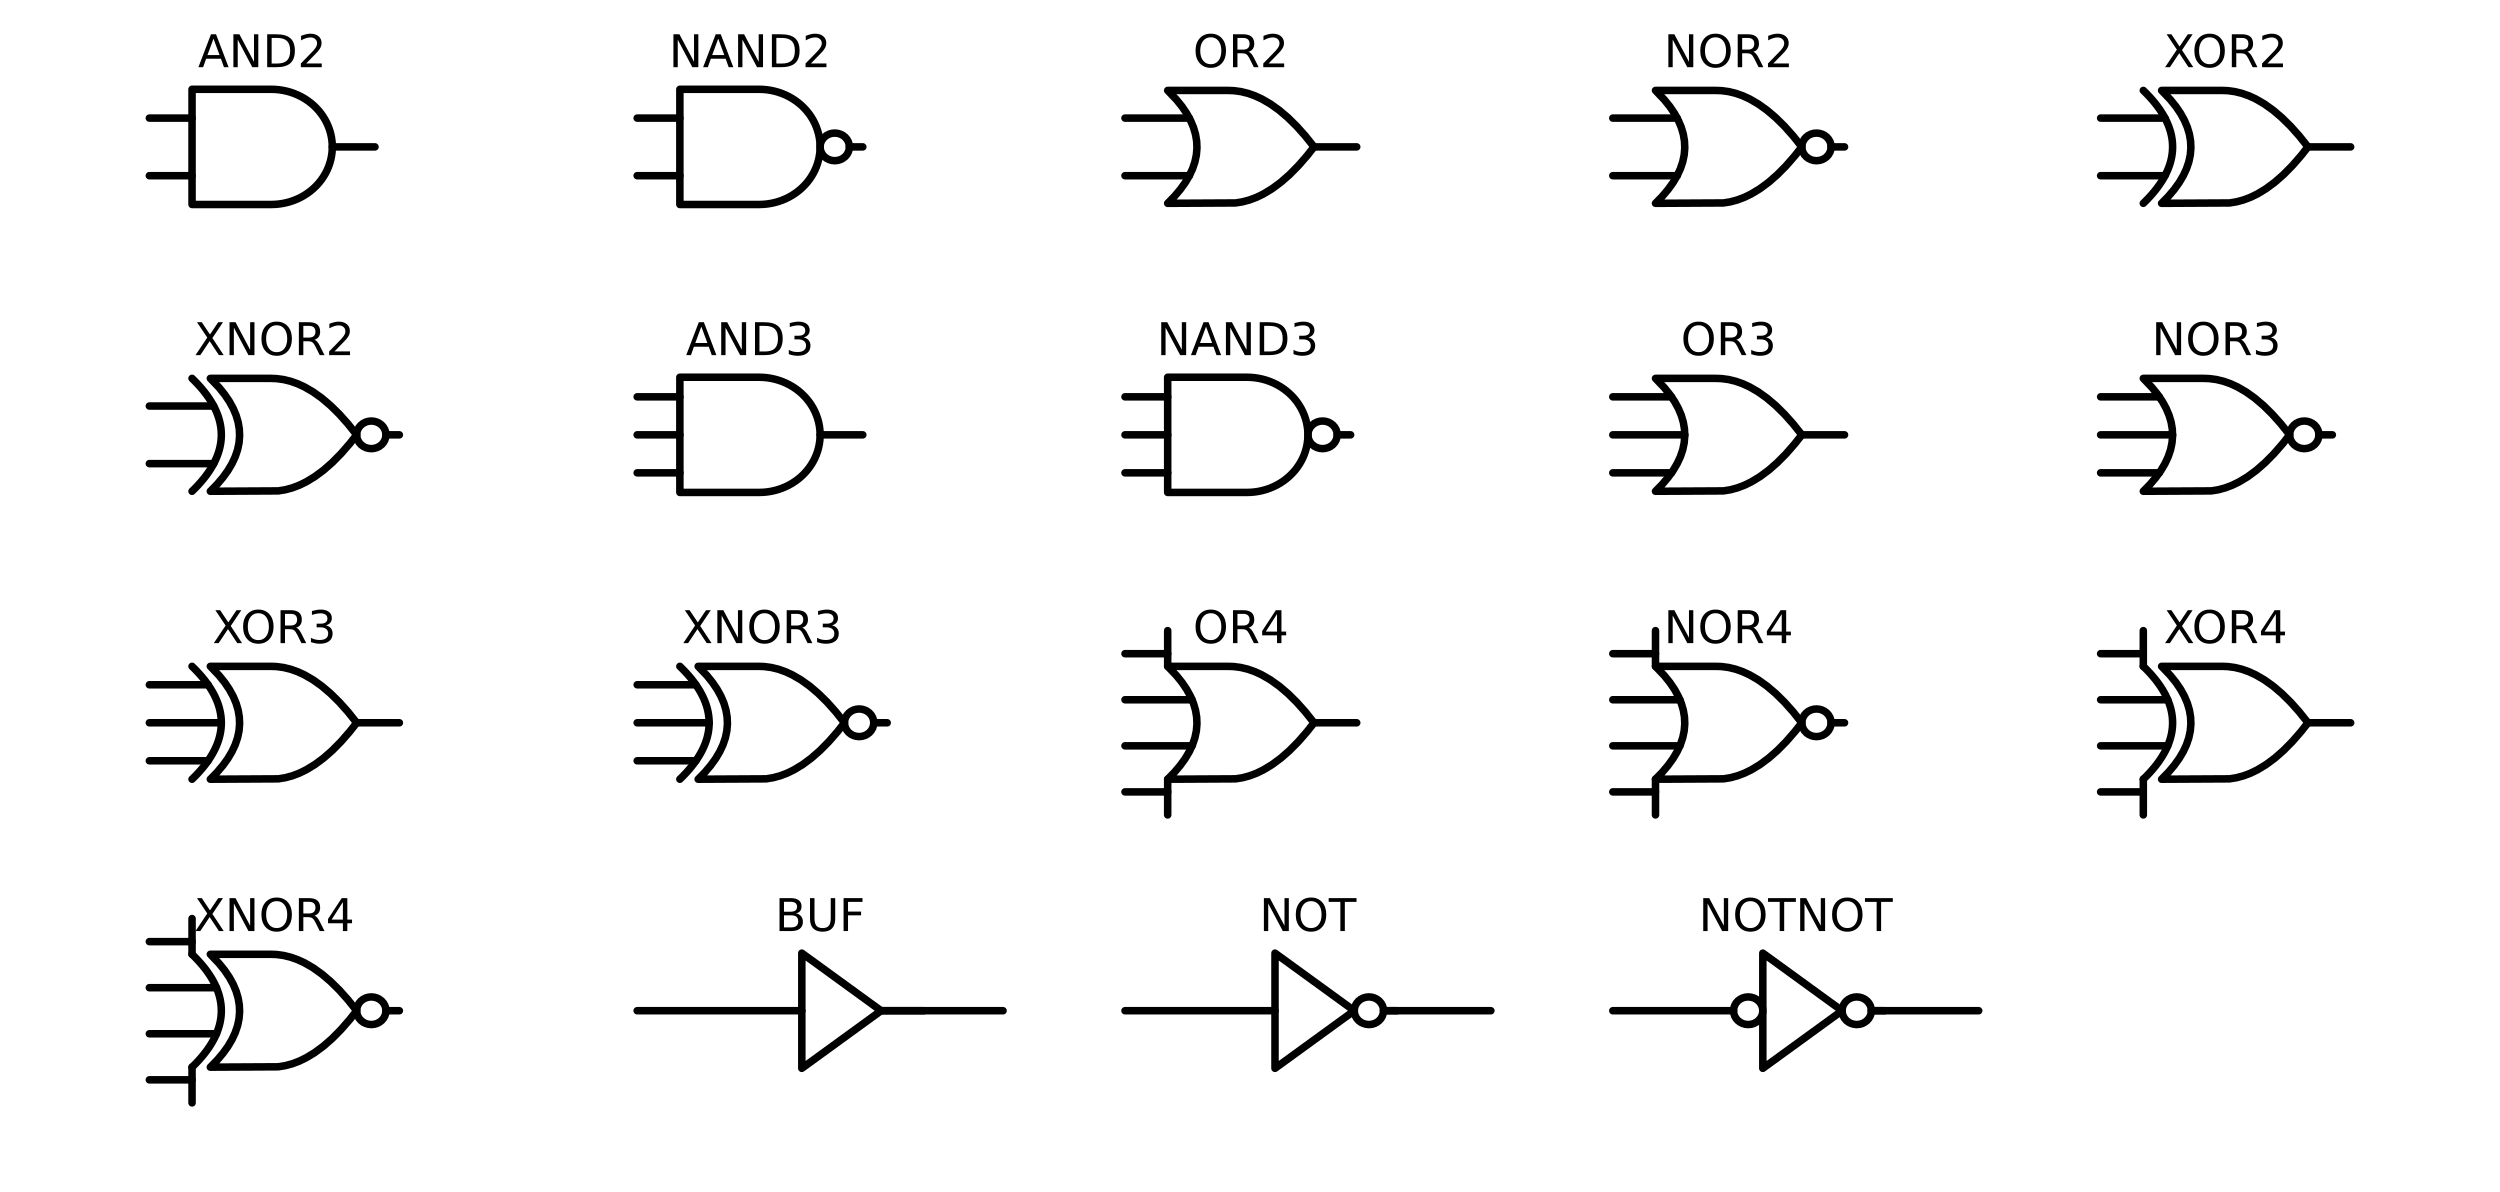 <?xml version="1.0" encoding="utf-8" standalone="no"?>
<!DOCTYPE svg PUBLIC "-//W3C//DTD SVG 1.1//EN"
  "http://www.w3.org/Graphics/SVG/1.1/DTD/svg11.dtd">
<!-- Created with matplotlib (https://matplotlib.org/) -->

<svg height="316.728pt" version="1.1" viewBox="0 0 664.182 316.728" width="664.182pt" xmlns="http://www.w3.org/2000/svg" xmlns:xlink="http://www.w3.org/1999/xlink">
   <rect width="100%" height="100%" fill="white" />
 <defs>
  <style type="text/css">*{stroke-linecap:butt;stroke-linejoin:round;}</style>
 </defs>
 <g id="figure_1">
  <g id="patch_1">
   <path d="M 0 316.728 
L 664.182 316.728 
L 664.182 0 
L 0 0 
z
" style="fill:none;"/>
  </g>
  <g id="axes_1">
   <g id="patch_2">
    <path clip-path="url(#p5666297d48)" d="M 221.769 42.696 
C 222.8 42.696 223.789 42.309 224.518 41.62 
C 225.247 40.932 225.657 39.998 225.657 39.024 
C 225.657 38.05 225.247 37.116 224.518 36.428 
C 223.789 35.739 222.8 35.352 221.769 35.352 
C 220.738 35.352 219.749 35.739 219.02 36.428 
C 218.291 37.116 217.881 38.05 217.881 39.024 
C 217.881 39.998 218.291 40.932 219.02 41.62 
C 219.749 42.309 220.738 42.696 221.769 42.696 
z
" style="fill:none;stroke:#000000;stroke-linejoin:miter;stroke-width:2;"/>
   </g>
   <g id="patch_3">
    <path clip-path="url(#p5666297d48)" d="M 482.589 42.696 
C 483.62 42.696 484.609 42.309 485.338 41.62 
C 486.067 40.932 486.477 39.998 486.477 39.024 
C 486.477 38.05 486.067 37.116 485.338 36.428 
C 484.609 35.739 483.62 35.352 482.589 35.352 
C 481.558 35.352 480.569 35.739 479.84 36.428 
C 479.111 37.116 478.701 38.05 478.701 39.024 
C 478.701 39.998 479.111 40.932 479.84 41.62 
C 480.569 42.309 481.558 42.696 482.589 42.696 
z
" style="fill:none;stroke:#000000;stroke-linejoin:miter;stroke-width:2;"/>
   </g>
   <g id="patch_4">
    <path clip-path="url(#p5666297d48)" d="M 98.649 119.196 
C 99.68 119.196 100.669 118.809 101.398 118.12 
C 102.127 117.432 102.537 116.498 102.537 115.524 
C 102.537 114.55 102.127 113.616 101.398 112.928 
C 100.669 112.239 99.68 111.852 98.649 111.852 
C 97.618 111.852 96.629 112.239 95.9 112.928 
C 95.171 113.616 94.761 114.55 94.761 115.524 
C 94.761 116.498 95.171 117.432 95.9 118.12 
C 96.629 118.809 97.618 119.196 98.649 119.196 
z
" style="fill:none;stroke:#000000;stroke-linejoin:miter;stroke-width:2;"/>
   </g>
   <g id="patch_5">
    <path clip-path="url(#p5666297d48)" d="M 351.369 119.196 
C 352.4 119.196 353.389 118.809 354.118 118.12 
C 354.847 117.432 355.257 116.498 355.257 115.524 
C 355.257 114.55 354.847 113.616 354.118 112.928 
C 353.389 112.239 352.4 111.852 351.369 111.852 
C 350.338 111.852 349.349 112.239 348.62 112.928 
C 347.891 113.616 347.481 114.55 347.481 115.524 
C 347.481 116.498 347.891 117.432 348.62 118.12 
C 349.349 118.809 350.338 119.196 351.369 119.196 
z
" style="fill:none;stroke:#000000;stroke-linejoin:miter;stroke-width:2;"/>
   </g>
   <g id="patch_6">
    <path clip-path="url(#p5666297d48)" d="M 612.189 119.196 
C 613.22 119.196 614.209 118.809 614.938 118.12 
C 615.667 117.432 616.077 116.498 616.077 115.524 
C 616.077 114.55 615.667 113.616 614.938 112.928 
C 614.209 112.239 613.22 111.852 612.189 111.852 
C 611.158 111.852 610.169 112.239 609.44 112.928 
C 608.711 113.616 608.301 114.55 608.301 115.524 
C 608.301 116.498 608.711 117.432 609.44 118.12 
C 610.169 118.809 611.158 119.196 612.189 119.196 
z
" style="fill:none;stroke:#000000;stroke-linejoin:miter;stroke-width:2;"/>
   </g>
   <g id="patch_7">
    <path clip-path="url(#p5666297d48)" d="M 228.249 195.696 
C 229.28 195.696 230.269 195.309 230.998 194.62 
C 231.727 193.932 232.137 192.998 232.137 192.024 
C 232.137 191.05 231.727 190.116 230.998 189.428 
C 230.269 188.739 229.28 188.352 228.249 188.352 
C 227.218 188.352 226.229 188.739 225.5 189.428 
C 224.771 190.116 224.361 191.05 224.361 192.024 
C 224.361 192.998 224.771 193.932 225.5 194.62 
C 226.229 195.309 227.218 195.696 228.249 195.696 
z
" style="fill:none;stroke:#000000;stroke-linejoin:miter;stroke-width:2;"/>
   </g>
   <g id="patch_8">
    <path clip-path="url(#p5666297d48)" d="M 482.589 195.696 
C 483.62 195.696 484.609 195.309 485.338 194.62 
C 486.067 193.932 486.477 192.998 486.477 192.024 
C 486.477 191.05 486.067 190.116 485.338 189.428 
C 484.609 188.739 483.62 188.352 482.589 188.352 
C 481.558 188.352 480.569 188.739 479.84 189.428 
C 479.111 190.116 478.701 191.05 478.701 192.024 
C 478.701 192.998 479.111 193.932 479.84 194.62 
C 480.569 195.309 481.558 195.696 482.589 195.696 
z
" style="fill:none;stroke:#000000;stroke-linejoin:miter;stroke-width:2;"/>
   </g>
   <g id="patch_9">
    <path clip-path="url(#p5666297d48)" d="M 98.649 272.196 
C 99.68 272.196 100.669 271.809 101.398 271.12 
C 102.127 270.432 102.537 269.498 102.537 268.524 
C 102.537 267.55 102.127 266.616 101.398 265.928 
C 100.669 265.239 99.68 264.852 98.649 264.852 
C 97.618 264.852 96.629 265.239 95.9 265.928 
C 95.171 266.616 94.761 267.55 94.761 268.524 
C 94.761 269.498 95.171 270.432 95.9 271.12 
C 96.629 271.809 97.618 272.196 98.649 272.196 
z
" style="fill:none;stroke:#000000;stroke-linejoin:miter;stroke-width:2;"/>
   </g>
   <g id="patch_10">
    <path clip-path="url(#p5666297d48)" d="M 363.681 272.196 
C 364.712 272.196 365.701 271.809 366.43 271.12 
C 367.159 270.432 367.569 269.498 367.569 268.524 
C 367.569 267.55 367.159 266.616 366.43 265.928 
C 365.701 265.239 364.712 264.852 363.681 264.852 
C 362.65 264.852 361.661 265.239 360.932 265.928 
C 360.203 266.616 359.793 267.55 359.793 268.524 
C 359.793 269.498 360.203 270.432 360.932 271.12 
C 361.661 271.809 362.65 272.196 363.681 272.196 
z
" style="fill:none;stroke:#000000;stroke-linejoin:miter;stroke-width:2;"/>
   </g>
   <g id="patch_11">
    <path clip-path="url(#p5666297d48)" d="M 493.281 272.196 
C 494.312 272.196 495.301 271.809 496.03 271.12 
C 496.759 270.432 497.169 269.498 497.169 268.524 
C 497.169 267.55 496.759 266.616 496.03 265.928 
C 495.301 265.239 494.312 264.852 493.281 264.852 
C 492.25 264.852 491.261 265.239 490.532 265.928 
C 489.803 266.616 489.393 267.55 489.393 268.524 
C 489.393 269.498 489.803 270.432 490.532 271.12 
C 491.261 271.809 492.25 272.196 493.281 272.196 
z
" style="fill:none;stroke:#000000;stroke-linejoin:miter;stroke-width:2;"/>
   </g>
   <g id="patch_12">
    <path clip-path="url(#p5666297d48)" d="M 464.445 272.196 
C 465.476 272.196 466.465 271.809 467.194 271.12 
C 467.923 270.432 468.333 269.498 468.333 268.524 
C 468.333 267.55 467.923 266.616 467.194 265.928 
C 466.465 265.239 465.476 264.852 464.445 264.852 
C 463.414 264.852 462.425 265.239 461.696 265.928 
C 460.967 266.616 460.557 267.55 460.557 268.524 
C 460.557 269.498 460.967 270.432 461.696 271.12 
C 462.425 271.809 463.414 272.196 464.445 272.196 
z
" style="fill:none;stroke:#000000;stroke-linejoin:miter;stroke-width:2;"/>
   </g>
   <g id="line2d_1">
    <path clip-path="url(#p5666297d48)" d="M 72.081 54.324 
L 73.119 54.293 
L 74.153 54.198 
L 75.178 54.042 
L 76.19 53.824 
L 77.186 53.545 
L 78.16 53.206 
L 79.11 52.809 
L 80.031 52.355 
L 80.919 51.847 
L 81.77 51.286 
L 82.582 50.674 
L 83.351 50.015 
L 84.074 49.31 
L 84.747 48.563 
L 85.368 47.777 
L 85.934 46.955 
L 86.444 46.101 
L 86.894 45.217 
L 87.284 44.308 
L 87.611 43.377 
L 87.875 42.429 
L 88.073 41.466 
L 88.206 40.493 
L 88.273 39.514 
L 88.273 38.534 
L 88.206 37.555 
L 88.073 36.582 
L 87.875 35.619 
L 87.611 34.671 
L 87.284 33.74 
L 86.894 32.831 
L 86.444 31.947 
L 85.934 31.093 
L 85.368 30.271 
L 84.747 29.485 
L 84.074 28.738 
L 83.351 28.033 
L 82.582 27.374 
L 81.77 26.762 
L 80.919 26.201 
L 80.031 25.693 
L 79.11 25.239 
L 78.16 24.842 
L 77.186 24.503 
L 76.19 24.224 
L 75.178 24.006 
L 74.153 23.85 
L 73.119 23.755 
L 72.081 23.724 
L 51.021 23.724 
L 51.021 39.024 
L 51.021 54.324 
L 72.081 54.324 
" style="fill:none;stroke:#000000;stroke-linecap:round;stroke-width:2;"/>
   </g>
   <g id="line2d_2">
    <path clip-path="url(#p5666297d48)" d="M 39.681 46.674 
L 51.021 46.674 
" style="fill:none;stroke:#000000;stroke-linecap:round;stroke-width:2;"/>
   </g>
   <g id="line2d_3">
    <path clip-path="url(#p5666297d48)" d="M 39.681 31.374 
L 51.021 31.374 
" style="fill:none;stroke:#000000;stroke-linecap:round;stroke-width:2;"/>
   </g>
   <g id="line2d_4">
    <path clip-path="url(#p5666297d48)" d="M 39.681 39.024 
M 88.281 39.024 
L 99.621 39.024 
" style="fill:none;stroke:#000000;stroke-linecap:round;stroke-width:2;"/>
   </g>
   <g id="line2d_5">
    <path clip-path="url(#p5666297d48)" d="M 201.681 54.324 
L 202.719 54.293 
L 203.753 54.198 
L 204.778 54.042 
L 205.79 53.824 
L 206.786 53.545 
L 207.76 53.206 
L 208.71 52.809 
L 209.631 52.355 
L 210.519 51.847 
L 211.37 51.286 
L 212.182 50.674 
L 212.951 50.015 
L 213.674 49.31 
L 214.347 48.563 
L 214.968 47.777 
L 215.534 46.955 
L 216.044 46.101 
L 216.494 45.217 
L 216.884 44.308 
L 217.211 43.377 
L 217.475 42.429 
L 217.673 41.466 
L 217.806 40.493 
L 217.873 39.514 
L 217.873 38.534 
L 217.806 37.555 
L 217.673 36.582 
L 217.475 35.619 
L 217.211 34.671 
L 216.884 33.74 
L 216.494 32.831 
L 216.044 31.947 
L 215.534 31.093 
L 214.968 30.271 
L 214.347 29.485 
L 213.674 28.738 
L 212.951 28.033 
L 212.182 27.374 
L 211.37 26.762 
L 210.519 26.201 
L 209.631 25.693 
L 208.71 25.239 
L 207.76 24.842 
L 206.786 24.503 
L 205.79 24.224 
L 204.778 24.006 
L 203.753 23.85 
L 202.719 23.755 
L 201.681 23.724 
L 180.621 23.724 
L 180.621 39.024 
L 180.621 54.324 
L 201.681 54.324 
" style="fill:none;stroke:#000000;stroke-linecap:round;stroke-width:2;"/>
   </g>
   <g id="line2d_6">
    <path clip-path="url(#p5666297d48)" d="M 169.281 46.674 
L 180.621 46.674 
" style="fill:none;stroke:#000000;stroke-linecap:round;stroke-width:2;"/>
   </g>
   <g id="line2d_7">
    <path clip-path="url(#p5666297d48)" d="M 169.281 31.374 
L 180.621 31.374 
" style="fill:none;stroke:#000000;stroke-linecap:round;stroke-width:2;"/>
   </g>
   <g id="line2d_8">
    <path clip-path="url(#p5666297d48)" d="M 169.281 39.024 
M 225.657 39.024 
L 229.221 39.024 
" style="fill:none;stroke:#000000;stroke-linecap:round;stroke-width:2;"/>
   </g>
   <g id="line2d_9">
    <path clip-path="url(#p5666297d48)" d="M 310.221 54.018 
L 328.272 53.918 
L 330.124 53.618 
L 331.975 53.119 
L 333.827 52.419 
L 335.678 51.52 
L 337.992 50.115 
L 340.307 48.398 
L 342.621 46.368 
L 344.935 44.026 
L 347.25 41.372 
L 349.101 39.024 
L 349.101 39.024 
L 346.787 36.12 
L 344.472 33.528 
L 342.158 31.249 
L 339.844 29.282 
L 337.53 27.627 
L 335.215 26.284 
L 333.364 25.435 
L 331.512 24.786 
L 329.661 24.336 
L 327.81 24.086 
L 326.421 24.03 
L 310.221 24.03 
L 310.221 24.03 
L 312.554 26.478 
L 314.031 28.314 
L 315.275 30.15 
L 316.286 31.986 
L 317.064 33.822 
L 317.608 35.658 
L 317.919 37.494 
L 317.997 39.33 
L 317.841 41.166 
L 317.453 43.002 
L 316.831 44.838 
L 315.975 46.674 
L 314.887 48.51 
L 313.565 50.346 
L 312.009 52.182 
L 310.221 54.018 
L 310.221 54.018 
" style="fill:none;stroke:#000000;stroke-linecap:round;stroke-width:2;"/>
   </g>
   <g id="line2d_10">
    <path clip-path="url(#p5666297d48)" d="M 298.881 46.674 
L 315.975 46.674 
" style="fill:none;stroke:#000000;stroke-linecap:round;stroke-width:2;"/>
   </g>
   <g id="line2d_11">
    <path clip-path="url(#p5666297d48)" d="M 298.881 31.374 
L 315.975 31.374 
" style="fill:none;stroke:#000000;stroke-linecap:round;stroke-width:2;"/>
   </g>
   <g id="line2d_12">
    <path clip-path="url(#p5666297d48)" d="M 298.881 39.024 
M 349.101 39.024 
L 360.441 39.024 
" style="fill:none;stroke:#000000;stroke-linecap:round;stroke-width:2;"/>
   </g>
   <g id="line2d_13">
    <path clip-path="url(#p5666297d48)" d="M 439.821 54.018 
L 457.872 53.918 
L 459.724 53.618 
L 461.575 53.119 
L 463.427 52.419 
L 465.278 51.52 
L 467.592 50.115 
L 469.907 48.398 
L 472.221 46.368 
L 474.535 44.026 
L 476.85 41.372 
L 478.701 39.024 
L 478.701 39.024 
L 476.387 36.12 
L 474.072 33.528 
L 471.758 31.249 
L 469.444 29.282 
L 467.13 27.627 
L 464.815 26.284 
L 462.964 25.435 
L 461.112 24.786 
L 459.261 24.336 
L 457.41 24.086 
L 456.021 24.03 
L 439.821 24.03 
L 439.821 24.03 
L 442.154 26.478 
L 443.631 28.314 
L 444.875 30.15 
L 445.886 31.986 
L 446.664 33.822 
L 447.208 35.658 
L 447.519 37.494 
L 447.597 39.33 
L 447.441 41.166 
L 447.053 43.002 
L 446.431 44.838 
L 445.575 46.674 
L 444.487 48.51 
L 443.165 50.346 
L 441.609 52.182 
L 439.821 54.018 
L 439.821 54.018 
" style="fill:none;stroke:#000000;stroke-linecap:round;stroke-width:2;"/>
   </g>
   <g id="line2d_14">
    <path clip-path="url(#p5666297d48)" d="M 428.481 46.674 
L 445.575 46.674 
" style="fill:none;stroke:#000000;stroke-linecap:round;stroke-width:2;"/>
   </g>
   <g id="line2d_15">
    <path clip-path="url(#p5666297d48)" d="M 428.481 31.374 
L 445.575 31.374 
" style="fill:none;stroke:#000000;stroke-linecap:round;stroke-width:2;"/>
   </g>
   <g id="line2d_16">
    <path clip-path="url(#p5666297d48)" d="M 428.481 39.024 
M 486.477 39.024 
L 490.041 39.024 
" style="fill:none;stroke:#000000;stroke-linecap:round;stroke-width:2;"/>
   </g>
   <g id="line2d_17">
    <path clip-path="url(#p5666297d48)" d="M 574.281 54.018 
L 592.332 53.918 
L 594.184 53.618 
L 596.035 53.119 
L 597.887 52.419 
L 599.738 51.52 
L 602.052 50.115 
L 604.367 48.398 
L 606.681 46.368 
L 608.995 44.026 
L 611.31 41.372 
L 613.161 39.024 
L 613.161 39.024 
L 610.847 36.12 
L 608.532 33.528 
L 606.218 31.249 
L 603.904 29.282 
L 601.59 27.627 
L 599.275 26.284 
L 597.424 25.435 
L 595.572 24.786 
L 593.721 24.336 
L 591.87 24.086 
L 590.481 24.03 
L 574.281 24.03 
L 574.281 24.03 
L 576.614 26.478 
L 578.091 28.314 
L 579.335 30.15 
L 580.346 31.986 
L 581.124 33.822 
L 581.668 35.658 
L 581.979 37.494 
L 582.057 39.33 
L 581.901 41.166 
L 581.513 43.002 
L 580.891 44.838 
L 580.035 46.674 
L 578.947 48.51 
L 577.625 50.346 
L 576.069 52.182 
L 574.281 54.018 
L 574.281 54.018 
" style="fill:none;stroke:#000000;stroke-linecap:round;stroke-width:2;"/>
   </g>
   <g id="line2d_18">
    <path clip-path="url(#p5666297d48)" d="M 569.421 54.018 
L 570.043 53.406 
L 570.639 52.794 
L 571.209 52.182 
L 571.754 51.57 
L 572.272 50.958 
L 572.765 50.346 
L 573.231 49.734 
L 573.672 49.122 
L 574.087 48.51 
L 574.475 47.898 
L 574.838 47.286 
L 575.175 46.674 
L 575.486 46.062 
L 575.771 45.45 
L 576.031 44.838 
L 576.264 44.226 
L 576.471 43.614 
L 576.653 43.002 
L 576.808 42.39 
L 576.938 41.778 
L 577.041 41.166 
L 577.119 40.554 
L 577.171 39.942 
L 577.197 39.33 
L 577.197 38.718 
L 577.171 38.106 
L 577.119 37.494 
L 577.041 36.882 
L 576.938 36.27 
L 576.808 35.658 
L 576.653 35.046 
L 576.471 34.434 
L 576.264 33.822 
L 576.031 33.21 
L 575.771 32.598 
L 575.486 31.986 
L 575.175 31.374 
L 574.838 30.762 
L 574.475 30.15 
L 574.087 29.538 
L 573.672 28.926 
L 573.231 28.314 
L 572.765 27.702 
L 572.272 27.09 
L 571.754 26.478 
L 571.209 25.866 
L 570.639 25.254 
L 570.043 24.642 
L 569.421 24.03 
" style="fill:none;stroke:#000000;stroke-linecap:round;stroke-width:2;"/>
   </g>
   <g id="line2d_19">
    <path clip-path="url(#p5666297d48)" d="M 558.081 46.674 
L 575.175 46.674 
" style="fill:none;stroke:#000000;stroke-linecap:round;stroke-width:2;"/>
   </g>
   <g id="line2d_20">
    <path clip-path="url(#p5666297d48)" d="M 558.081 31.374 
L 575.175 31.374 
" style="fill:none;stroke:#000000;stroke-linecap:round;stroke-width:2;"/>
   </g>
   <g id="line2d_21">
    <path clip-path="url(#p5666297d48)" d="M 558.081 39.024 
M 613.161 39.024 
L 624.501 39.024 
" style="fill:none;stroke:#000000;stroke-linecap:round;stroke-width:2;"/>
   </g>
   <g id="line2d_22">
    <path clip-path="url(#p5666297d48)" d="M 55.881 130.518 
L 73.932 130.418 
L 75.784 130.118 
L 77.635 129.619 
L 79.487 128.919 
L 81.338 128.02 
L 83.652 126.615 
L 85.967 124.898 
L 88.281 122.868 
L 90.595 120.526 
L 92.91 117.872 
L 94.761 115.524 
L 94.761 115.524 
L 92.447 112.62 
L 90.132 110.028 
L 87.818 107.749 
L 85.504 105.782 
L 83.19 104.127 
L 80.875 102.784 
L 79.024 101.935 
L 77.172 101.286 
L 75.321 100.836 
L 73.47 100.586 
L 72.081 100.53 
L 55.881 100.53 
L 55.881 100.53 
L 58.214 102.978 
L 59.691 104.814 
L 60.935 106.65 
L 61.946 108.486 
L 62.724 110.322 
L 63.268 112.158 
L 63.579 113.994 
L 63.657 115.83 
L 63.501 117.666 
L 63.113 119.502 
L 62.491 121.338 
L 61.635 123.174 
L 60.547 125.01 
L 59.225 126.846 
L 57.669 128.682 
L 55.881 130.518 
L 55.881 130.518 
" style="fill:none;stroke:#000000;stroke-linecap:round;stroke-width:2;"/>
   </g>
   <g id="line2d_23">
    <path clip-path="url(#p5666297d48)" d="M 51.021 130.518 
L 51.643 129.906 
L 52.239 129.294 
L 52.809 128.682 
L 53.354 128.07 
L 53.872 127.458 
L 54.365 126.846 
L 54.831 126.234 
L 55.272 125.622 
L 55.687 125.01 
L 56.075 124.398 
L 56.438 123.786 
L 56.775 123.174 
L 57.086 122.562 
L 57.371 121.95 
L 57.631 121.338 
L 57.864 120.726 
L 58.071 120.114 
L 58.253 119.502 
L 58.408 118.89 
L 58.538 118.278 
L 58.641 117.666 
L 58.719 117.054 
L 58.771 116.442 
L 58.797 115.83 
L 58.797 115.218 
L 58.771 114.606 
L 58.719 113.994 
L 58.641 113.382 
L 58.538 112.77 
L 58.408 112.158 
L 58.253 111.546 
L 58.071 110.934 
L 57.864 110.322 
L 57.631 109.71 
L 57.371 109.098 
L 57.086 108.486 
L 56.775 107.874 
L 56.438 107.262 
L 56.075 106.65 
L 55.687 106.038 
L 55.272 105.426 
L 54.831 104.814 
L 54.365 104.202 
L 53.872 103.59 
L 53.354 102.978 
L 52.809 102.366 
L 52.239 101.754 
L 51.643 101.142 
L 51.021 100.53 
" style="fill:none;stroke:#000000;stroke-linecap:round;stroke-width:2;"/>
   </g>
   <g id="line2d_24">
    <path clip-path="url(#p5666297d48)" d="M 39.681 123.174 
L 56.775 123.174 
" style="fill:none;stroke:#000000;stroke-linecap:round;stroke-width:2;"/>
   </g>
   <g id="line2d_25">
    <path clip-path="url(#p5666297d48)" d="M 39.681 107.874 
L 56.775 107.874 
" style="fill:none;stroke:#000000;stroke-linecap:round;stroke-width:2;"/>
   </g>
   <g id="line2d_26">
    <path clip-path="url(#p5666297d48)" d="M 39.681 115.524 
M 102.537 115.524 
L 106.101 115.524 
" style="fill:none;stroke:#000000;stroke-linecap:round;stroke-width:2;"/>
   </g>
   <g id="line2d_27">
    <path clip-path="url(#p5666297d48)" d="M 201.681 130.824 
L 202.719 130.793 
L 203.753 130.698 
L 204.778 130.542 
L 205.79 130.324 
L 206.786 130.045 
L 207.76 129.706 
L 208.71 129.309 
L 209.631 128.855 
L 210.519 128.347 
L 211.37 127.786 
L 212.182 127.174 
L 212.951 126.515 
L 213.674 125.81 
L 214.347 125.063 
L 214.968 124.277 
L 215.534 123.455 
L 216.044 122.601 
L 216.494 121.717 
L 216.884 120.808 
L 217.211 119.877 
L 217.475 118.929 
L 217.673 117.966 
L 217.806 116.993 
L 217.873 116.014 
L 217.873 115.034 
L 217.806 114.055 
L 217.673 113.082 
L 217.475 112.119 
L 217.211 111.171 
L 216.884 110.24 
L 216.494 109.331 
L 216.044 108.447 
L 215.534 107.593 
L 214.968 106.771 
L 214.347 105.985 
L 213.674 105.238 
L 212.951 104.533 
L 212.182 103.874 
L 211.37 103.262 
L 210.519 102.701 
L 209.631 102.193 
L 208.71 101.739 
L 207.76 101.342 
L 206.786 101.003 
L 205.79 100.724 
L 204.778 100.506 
L 203.753 100.35 
L 202.719 100.255 
L 201.681 100.224 
L 180.621 100.224 
L 180.621 115.524 
L 180.621 130.824 
L 201.681 130.824 
" style="fill:none;stroke:#000000;stroke-linecap:round;stroke-width:2;"/>
   </g>
   <g id="line2d_28">
    <path clip-path="url(#p5666297d48)" d="M 169.281 125.622 
L 180.621 125.622 
" style="fill:none;stroke:#000000;stroke-linecap:round;stroke-width:2;"/>
   </g>
   <g id="line2d_29">
    <path clip-path="url(#p5666297d48)" d="M 169.281 115.524 
L 180.621 115.524 
" style="fill:none;stroke:#000000;stroke-linecap:round;stroke-width:2;"/>
   </g>
   <g id="line2d_30">
    <path clip-path="url(#p5666297d48)" d="M 169.281 105.426 
L 180.621 105.426 
" style="fill:none;stroke:#000000;stroke-linecap:round;stroke-width:2;"/>
   </g>
   <g id="line2d_31">
    <path clip-path="url(#p5666297d48)" d="M 169.281 115.524 
M 217.881 115.524 
L 229.221 115.524 
" style="fill:none;stroke:#000000;stroke-linecap:round;stroke-width:2;"/>
   </g>
   <g id="line2d_32">
    <path clip-path="url(#p5666297d48)" d="M 331.281 130.824 
L 332.319 130.793 
L 333.353 130.698 
L 334.378 130.542 
L 335.39 130.324 
L 336.386 130.045 
L 337.36 129.706 
L 338.31 129.309 
L 339.231 128.855 
L 340.119 128.347 
L 340.97 127.786 
L 341.782 127.174 
L 342.551 126.515 
L 343.274 125.81 
L 343.947 125.063 
L 344.568 124.277 
L 345.134 123.455 
L 345.644 122.601 
L 346.094 121.717 
L 346.484 120.808 
L 346.811 119.877 
L 347.075 118.929 
L 347.273 117.966 
L 347.406 116.993 
L 347.473 116.014 
L 347.473 115.034 
L 347.406 114.055 
L 347.273 113.082 
L 347.075 112.119 
L 346.811 111.171 
L 346.484 110.24 
L 346.094 109.331 
L 345.644 108.447 
L 345.134 107.593 
L 344.568 106.771 
L 343.947 105.985 
L 343.274 105.238 
L 342.551 104.533 
L 341.782 103.874 
L 340.97 103.262 
L 340.119 102.701 
L 339.231 102.193 
L 338.31 101.739 
L 337.36 101.342 
L 336.386 101.003 
L 335.39 100.724 
L 334.378 100.506 
L 333.353 100.35 
L 332.319 100.255 
L 331.281 100.224 
L 310.221 100.224 
L 310.221 115.524 
L 310.221 130.824 
L 331.281 130.824 
" style="fill:none;stroke:#000000;stroke-linecap:round;stroke-width:2;"/>
   </g>
   <g id="line2d_33">
    <path clip-path="url(#p5666297d48)" d="M 298.881 125.622 
L 310.221 125.622 
" style="fill:none;stroke:#000000;stroke-linecap:round;stroke-width:2;"/>
   </g>
   <g id="line2d_34">
    <path clip-path="url(#p5666297d48)" d="M 298.881 115.524 
L 310.221 115.524 
" style="fill:none;stroke:#000000;stroke-linecap:round;stroke-width:2;"/>
   </g>
   <g id="line2d_35">
    <path clip-path="url(#p5666297d48)" d="M 298.881 105.426 
L 310.221 105.426 
" style="fill:none;stroke:#000000;stroke-linecap:round;stroke-width:2;"/>
   </g>
   <g id="line2d_36">
    <path clip-path="url(#p5666297d48)" d="M 298.881 115.524 
M 355.257 115.524 
L 358.821 115.524 
" style="fill:none;stroke:#000000;stroke-linecap:round;stroke-width:2;"/>
   </g>
   <g id="line2d_37">
    <path clip-path="url(#p5666297d48)" d="M 439.821 130.518 
L 457.872 130.418 
L 459.724 130.118 
L 461.575 129.619 
L 463.427 128.919 
L 465.278 128.02 
L 467.592 126.615 
L 469.907 124.898 
L 472.221 122.868 
L 474.535 120.526 
L 476.85 117.872 
L 478.701 115.524 
L 478.701 115.524 
L 476.387 112.62 
L 474.072 110.028 
L 471.758 107.749 
L 469.444 105.782 
L 467.13 104.127 
L 464.815 102.784 
L 462.964 101.935 
L 461.112 101.286 
L 459.261 100.836 
L 457.41 100.586 
L 456.021 100.53 
L 439.821 100.53 
L 439.821 100.53 
L 442.154 102.978 
L 443.631 104.814 
L 444.875 106.65 
L 445.886 108.486 
L 446.664 110.322 
L 447.208 112.158 
L 447.519 113.994 
L 447.597 115.83 
L 447.441 117.666 
L 447.053 119.502 
L 446.431 121.338 
L 445.575 123.174 
L 444.487 125.01 
L 443.165 126.846 
L 441.609 128.682 
L 439.821 130.518 
L 439.821 130.518 
" style="fill:none;stroke:#000000;stroke-linecap:round;stroke-width:2;"/>
   </g>
   <g id="line2d_38">
    <path clip-path="url(#p5666297d48)" d="M 428.481 125.622 
L 444.072 125.622 
" style="fill:none;stroke:#000000;stroke-linecap:round;stroke-width:2;"/>
   </g>
   <g id="line2d_39">
    <path clip-path="url(#p5666297d48)" d="M 428.481 115.524 
L 447.6 115.524 
" style="fill:none;stroke:#000000;stroke-linecap:round;stroke-width:2;"/>
   </g>
   <g id="line2d_40">
    <path clip-path="url(#p5666297d48)" d="M 428.481 105.426 
L 444.072 105.426 
" style="fill:none;stroke:#000000;stroke-linecap:round;stroke-width:2;"/>
   </g>
   <g id="line2d_41">
    <path clip-path="url(#p5666297d48)" d="M 428.481 115.524 
M 478.701 115.524 
L 490.041 115.524 
" style="fill:none;stroke:#000000;stroke-linecap:round;stroke-width:2;"/>
   </g>
   <g id="line2d_42">
    <path clip-path="url(#p5666297d48)" d="M 569.421 130.518 
L 587.472 130.418 
L 589.324 130.118 
L 591.175 129.619 
L 593.027 128.919 
L 594.878 128.02 
L 597.192 126.615 
L 599.507 124.898 
L 601.821 122.868 
L 604.135 120.526 
L 606.45 117.872 
L 608.301 115.524 
L 608.301 115.524 
L 605.987 112.62 
L 603.672 110.028 
L 601.358 107.749 
L 599.044 105.782 
L 596.73 104.127 
L 594.415 102.784 
L 592.564 101.935 
L 590.712 101.286 
L 588.861 100.836 
L 587.01 100.586 
L 585.621 100.53 
L 569.421 100.53 
L 569.421 100.53 
L 571.754 102.978 
L 573.231 104.814 
L 574.475 106.65 
L 575.486 108.486 
L 576.264 110.322 
L 576.808 112.158 
L 577.119 113.994 
L 577.197 115.83 
L 577.041 117.666 
L 576.653 119.502 
L 576.031 121.338 
L 575.175 123.174 
L 574.087 125.01 
L 572.765 126.846 
L 571.209 128.682 
L 569.421 130.518 
L 569.421 130.518 
" style="fill:none;stroke:#000000;stroke-linecap:round;stroke-width:2;"/>
   </g>
   <g id="line2d_43">
    <path clip-path="url(#p5666297d48)" d="M 558.081 125.622 
L 573.672 125.622 
" style="fill:none;stroke:#000000;stroke-linecap:round;stroke-width:2;"/>
   </g>
   <g id="line2d_44">
    <path clip-path="url(#p5666297d48)" d="M 558.081 115.524 
L 577.2 115.524 
" style="fill:none;stroke:#000000;stroke-linecap:round;stroke-width:2;"/>
   </g>
   <g id="line2d_45">
    <path clip-path="url(#p5666297d48)" d="M 558.081 105.426 
L 573.672 105.426 
" style="fill:none;stroke:#000000;stroke-linecap:round;stroke-width:2;"/>
   </g>
   <g id="line2d_46">
    <path clip-path="url(#p5666297d48)" d="M 558.081 115.524 
M 616.077 115.524 
L 619.641 115.524 
" style="fill:none;stroke:#000000;stroke-linecap:round;stroke-width:2;"/>
   </g>
   <g id="line2d_47">
    <path clip-path="url(#p5666297d48)" d="M 55.881 207.018 
L 73.932 206.918 
L 75.784 206.618 
L 77.635 206.119 
L 79.487 205.419 
L 81.338 204.52 
L 83.652 203.115 
L 85.967 201.398 
L 88.281 199.368 
L 90.595 197.026 
L 92.91 194.372 
L 94.761 192.024 
L 94.761 192.024 
L 92.447 189.12 
L 90.132 186.528 
L 87.818 184.249 
L 85.504 182.282 
L 83.19 180.627 
L 80.875 179.284 
L 79.024 178.435 
L 77.172 177.786 
L 75.321 177.336 
L 73.47 177.086 
L 72.081 177.03 
L 55.881 177.03 
L 55.881 177.03 
L 58.214 179.478 
L 59.691 181.314 
L 60.935 183.15 
L 61.946 184.986 
L 62.724 186.822 
L 63.268 188.658 
L 63.579 190.494 
L 63.657 192.33 
L 63.501 194.166 
L 63.113 196.002 
L 62.491 197.838 
L 61.635 199.674 
L 60.547 201.51 
L 59.225 203.346 
L 57.669 205.182 
L 55.881 207.018 
L 55.881 207.018 
" style="fill:none;stroke:#000000;stroke-linecap:round;stroke-width:2;"/>
   </g>
   <g id="line2d_48">
    <path clip-path="url(#p5666297d48)" d="M 51.021 207.018 
L 51.643 206.406 
L 52.239 205.794 
L 52.809 205.182 
L 53.354 204.57 
L 53.872 203.958 
L 54.365 203.346 
L 54.831 202.734 
L 55.272 202.122 
L 55.687 201.51 
L 56.075 200.898 
L 56.438 200.286 
L 56.775 199.674 
L 57.086 199.062 
L 57.371 198.45 
L 57.631 197.838 
L 57.864 197.226 
L 58.071 196.614 
L 58.253 196.002 
L 58.408 195.39 
L 58.538 194.778 
L 58.641 194.166 
L 58.719 193.554 
L 58.771 192.942 
L 58.797 192.33 
L 58.797 191.718 
L 58.771 191.106 
L 58.719 190.494 
L 58.641 189.882 
L 58.538 189.27 
L 58.408 188.658 
L 58.253 188.046 
L 58.071 187.434 
L 57.864 186.822 
L 57.631 186.21 
L 57.371 185.598 
L 57.086 184.986 
L 56.775 184.374 
L 56.438 183.762 
L 56.075 183.15 
L 55.687 182.538 
L 55.272 181.926 
L 54.831 181.314 
L 54.365 180.702 
L 53.872 180.09 
L 53.354 179.478 
L 52.809 178.866 
L 52.239 178.254 
L 51.643 177.642 
L 51.021 177.03 
" style="fill:none;stroke:#000000;stroke-linecap:round;stroke-width:2;"/>
   </g>
   <g id="line2d_49">
    <path clip-path="url(#p5666297d48)" d="M 39.681 202.122 
L 55.272 202.122 
" style="fill:none;stroke:#000000;stroke-linecap:round;stroke-width:2;"/>
   </g>
   <g id="line2d_50">
    <path clip-path="url(#p5666297d48)" d="M 39.681 192.024 
L 58.8 192.024 
" style="fill:none;stroke:#000000;stroke-linecap:round;stroke-width:2;"/>
   </g>
   <g id="line2d_51">
    <path clip-path="url(#p5666297d48)" d="M 39.681 181.926 
L 55.272 181.926 
" style="fill:none;stroke:#000000;stroke-linecap:round;stroke-width:2;"/>
   </g>
   <g id="line2d_52">
    <path clip-path="url(#p5666297d48)" d="M 39.681 192.024 
M 94.761 192.024 
L 106.101 192.024 
" style="fill:none;stroke:#000000;stroke-linecap:round;stroke-width:2;"/>
   </g>
   <g id="line2d_53">
    <path clip-path="url(#p5666297d48)" d="M 185.481 207.018 
L 203.532 206.918 
L 205.384 206.618 
L 207.235 206.119 
L 209.087 205.419 
L 210.938 204.52 
L 213.252 203.115 
L 215.567 201.398 
L 217.881 199.368 
L 220.195 197.026 
L 222.51 194.372 
L 224.361 192.024 
L 224.361 192.024 
L 222.047 189.12 
L 219.732 186.528 
L 217.418 184.249 
L 215.104 182.282 
L 212.79 180.627 
L 210.475 179.284 
L 208.624 178.435 
L 206.772 177.786 
L 204.921 177.336 
L 203.07 177.086 
L 201.681 177.03 
L 185.481 177.03 
L 185.481 177.03 
L 187.814 179.478 
L 189.291 181.314 
L 190.535 183.15 
L 191.546 184.986 
L 192.324 186.822 
L 192.868 188.658 
L 193.179 190.494 
L 193.257 192.33 
L 193.101 194.166 
L 192.713 196.002 
L 192.091 197.838 
L 191.235 199.674 
L 190.147 201.51 
L 188.825 203.346 
L 187.269 205.182 
L 185.481 207.018 
L 185.481 207.018 
" style="fill:none;stroke:#000000;stroke-linecap:round;stroke-width:2;"/>
   </g>
   <g id="line2d_54">
    <path clip-path="url(#p5666297d48)" d="M 180.621 207.018 
L 181.243 206.406 
L 181.839 205.794 
L 182.409 205.182 
L 182.954 204.57 
L 183.472 203.958 
L 183.965 203.346 
L 184.431 202.734 
L 184.872 202.122 
L 185.287 201.51 
L 185.675 200.898 
L 186.038 200.286 
L 186.375 199.674 
L 186.686 199.062 
L 186.971 198.45 
L 187.231 197.838 
L 187.464 197.226 
L 187.671 196.614 
L 187.853 196.002 
L 188.008 195.39 
L 188.138 194.778 
L 188.241 194.166 
L 188.319 193.554 
L 188.371 192.942 
L 188.397 192.33 
L 188.397 191.718 
L 188.371 191.106 
L 188.319 190.494 
L 188.241 189.882 
L 188.138 189.27 
L 188.008 188.658 
L 187.853 188.046 
L 187.671 187.434 
L 187.464 186.822 
L 187.231 186.21 
L 186.971 185.598 
L 186.686 184.986 
L 186.375 184.374 
L 186.038 183.762 
L 185.675 183.15 
L 185.287 182.538 
L 184.872 181.926 
L 184.431 181.314 
L 183.965 180.702 
L 183.472 180.09 
L 182.954 179.478 
L 182.409 178.866 
L 181.839 178.254 
L 181.243 177.642 
L 180.621 177.03 
" style="fill:none;stroke:#000000;stroke-linecap:round;stroke-width:2;"/>
   </g>
   <g id="line2d_55">
    <path clip-path="url(#p5666297d48)" d="M 169.281 202.122 
L 184.872 202.122 
" style="fill:none;stroke:#000000;stroke-linecap:round;stroke-width:2;"/>
   </g>
   <g id="line2d_56">
    <path clip-path="url(#p5666297d48)" d="M 169.281 192.024 
L 188.4 192.024 
" style="fill:none;stroke:#000000;stroke-linecap:round;stroke-width:2;"/>
   </g>
   <g id="line2d_57">
    <path clip-path="url(#p5666297d48)" d="M 169.281 181.926 
L 184.872 181.926 
" style="fill:none;stroke:#000000;stroke-linecap:round;stroke-width:2;"/>
   </g>
   <g id="line2d_58">
    <path clip-path="url(#p5666297d48)" d="M 169.281 192.024 
M 232.137 192.024 
L 235.701 192.024 
" style="fill:none;stroke:#000000;stroke-linecap:round;stroke-width:2;"/>
   </g>
   <g id="line2d_59">
    <path clip-path="url(#p5666297d48)" d="M 310.221 207.018 
L 328.272 206.918 
L 330.124 206.618 
L 331.975 206.119 
L 333.827 205.419 
L 335.678 204.52 
L 337.992 203.115 
L 340.307 201.398 
L 342.621 199.368 
L 344.935 197.026 
L 347.25 194.372 
L 349.101 192.024 
L 349.101 192.024 
L 346.787 189.12 
L 344.472 186.528 
L 342.158 184.249 
L 339.844 182.282 
L 337.53 180.627 
L 335.215 179.284 
L 333.364 178.435 
L 331.512 177.786 
L 329.661 177.336 
L 327.81 177.086 
L 326.421 177.03 
L 310.221 177.03 
L 310.221 177.03 
L 312.554 179.478 
L 314.031 181.314 
L 315.275 183.15 
L 316.286 184.986 
L 317.064 186.822 
L 317.608 188.658 
L 317.919 190.494 
L 317.997 192.33 
L 317.841 194.166 
L 317.453 196.002 
L 316.831 197.838 
L 315.975 199.674 
L 314.887 201.51 
L 313.565 203.346 
L 312.009 205.182 
L 310.221 207.018 
L 310.221 207.018 
" style="fill:none;stroke:#000000;stroke-linecap:round;stroke-width:2;"/>
   </g>
   <g id="line2d_60">
    <path clip-path="url(#p5666297d48)" d="M 298.881 210.384 
L 310.221 210.384 
" style="fill:none;stroke:#000000;stroke-linecap:round;stroke-width:2;"/>
   </g>
   <g id="line2d_61">
    <path clip-path="url(#p5666297d48)" d="M 298.881 198.144 
L 316.704 198.144 
" style="fill:none;stroke:#000000;stroke-linecap:round;stroke-width:2;"/>
   </g>
   <g id="line2d_62">
    <path clip-path="url(#p5666297d48)" d="M 298.881 185.904 
L 316.704 185.904 
" style="fill:none;stroke:#000000;stroke-linecap:round;stroke-width:2;"/>
   </g>
   <g id="line2d_63">
    <path clip-path="url(#p5666297d48)" d="M 298.881 173.664 
L 310.221 173.664 
" style="fill:none;stroke:#000000;stroke-linecap:round;stroke-width:2;"/>
   </g>
   <g id="line2d_64">
    <path clip-path="url(#p5666297d48)" d="M 310.221 167.544 
L 310.221 177.03 
" style="fill:none;stroke:#000000;stroke-linecap:round;stroke-width:2;"/>
   </g>
   <g id="line2d_65">
    <path clip-path="url(#p5666297d48)" d="M 310.221 216.504 
L 310.221 207.018 
" style="fill:none;stroke:#000000;stroke-linecap:round;stroke-width:2;"/>
   </g>
   <g id="line2d_66">
    <path clip-path="url(#p5666297d48)" d="M 298.881 192.024 
M 349.101 192.024 
L 360.441 192.024 
" style="fill:none;stroke:#000000;stroke-linecap:round;stroke-width:2;"/>
   </g>
   <g id="line2d_67">
    <path clip-path="url(#p5666297d48)" d="M 439.821 207.018 
L 457.872 206.918 
L 459.724 206.618 
L 461.575 206.119 
L 463.427 205.419 
L 465.278 204.52 
L 467.592 203.115 
L 469.907 201.398 
L 472.221 199.368 
L 474.535 197.026 
L 476.85 194.372 
L 478.701 192.024 
L 478.701 192.024 
L 476.387 189.12 
L 474.072 186.528 
L 471.758 184.249 
L 469.444 182.282 
L 467.13 180.627 
L 464.815 179.284 
L 462.964 178.435 
L 461.112 177.786 
L 459.261 177.336 
L 457.41 177.086 
L 456.021 177.03 
L 439.821 177.03 
L 439.821 177.03 
L 442.154 179.478 
L 443.631 181.314 
L 444.875 183.15 
L 445.886 184.986 
L 446.664 186.822 
L 447.208 188.658 
L 447.519 190.494 
L 447.597 192.33 
L 447.441 194.166 
L 447.053 196.002 
L 446.431 197.838 
L 445.575 199.674 
L 444.487 201.51 
L 443.165 203.346 
L 441.609 205.182 
L 439.821 207.018 
L 439.821 207.018 
" style="fill:none;stroke:#000000;stroke-linecap:round;stroke-width:2;"/>
   </g>
   <g id="line2d_68">
    <path clip-path="url(#p5666297d48)" d="M 428.481 210.384 
L 439.821 210.384 
" style="fill:none;stroke:#000000;stroke-linecap:round;stroke-width:2;"/>
   </g>
   <g id="line2d_69">
    <path clip-path="url(#p5666297d48)" d="M 428.481 198.144 
L 446.304 198.144 
" style="fill:none;stroke:#000000;stroke-linecap:round;stroke-width:2;"/>
   </g>
   <g id="line2d_70">
    <path clip-path="url(#p5666297d48)" d="M 428.481 185.904 
L 446.304 185.904 
" style="fill:none;stroke:#000000;stroke-linecap:round;stroke-width:2;"/>
   </g>
   <g id="line2d_71">
    <path clip-path="url(#p5666297d48)" d="M 428.481 173.664 
L 439.821 173.664 
" style="fill:none;stroke:#000000;stroke-linecap:round;stroke-width:2;"/>
   </g>
   <g id="line2d_72">
    <path clip-path="url(#p5666297d48)" d="M 439.821 167.544 
L 439.821 177.03 
" style="fill:none;stroke:#000000;stroke-linecap:round;stroke-width:2;"/>
   </g>
   <g id="line2d_73">
    <path clip-path="url(#p5666297d48)" d="M 439.821 216.504 
L 439.821 207.018 
" style="fill:none;stroke:#000000;stroke-linecap:round;stroke-width:2;"/>
   </g>
   <g id="line2d_74">
    <path clip-path="url(#p5666297d48)" d="M 428.481 192.024 
M 486.477 192.024 
L 490.041 192.024 
" style="fill:none;stroke:#000000;stroke-linecap:round;stroke-width:2;"/>
   </g>
   <g id="line2d_75">
    <path clip-path="url(#p5666297d48)" d="M 574.281 207.018 
L 592.332 206.918 
L 594.184 206.618 
L 596.035 206.119 
L 597.887 205.419 
L 599.738 204.52 
L 602.052 203.115 
L 604.367 201.398 
L 606.681 199.368 
L 608.995 197.026 
L 611.31 194.372 
L 613.161 192.024 
L 613.161 192.024 
L 610.847 189.12 
L 608.532 186.528 
L 606.218 184.249 
L 603.904 182.282 
L 601.59 180.627 
L 599.275 179.284 
L 597.424 178.435 
L 595.572 177.786 
L 593.721 177.336 
L 591.87 177.086 
L 590.481 177.03 
L 574.281 177.03 
L 574.281 177.03 
L 576.614 179.478 
L 578.091 181.314 
L 579.335 183.15 
L 580.346 184.986 
L 581.124 186.822 
L 581.668 188.658 
L 581.979 190.494 
L 582.057 192.33 
L 581.901 194.166 
L 581.513 196.002 
L 580.891 197.838 
L 580.035 199.674 
L 578.947 201.51 
L 577.625 203.346 
L 576.069 205.182 
L 574.281 207.018 
L 574.281 207.018 
" style="fill:none;stroke:#000000;stroke-linecap:round;stroke-width:2;"/>
   </g>
   <g id="line2d_76">
    <path clip-path="url(#p5666297d48)" d="M 569.421 207.018 
L 570.043 206.406 
L 570.639 205.794 
L 571.209 205.182 
L 571.754 204.57 
L 572.272 203.958 
L 572.765 203.346 
L 573.231 202.734 
L 573.672 202.122 
L 574.087 201.51 
L 574.475 200.898 
L 574.838 200.286 
L 575.175 199.674 
L 575.486 199.062 
L 575.771 198.45 
L 576.031 197.838 
L 576.264 197.226 
L 576.471 196.614 
L 576.653 196.002 
L 576.808 195.39 
L 576.938 194.778 
L 577.041 194.166 
L 577.119 193.554 
L 577.171 192.942 
L 577.197 192.33 
L 577.197 191.718 
L 577.171 191.106 
L 577.119 190.494 
L 577.041 189.882 
L 576.938 189.27 
L 576.808 188.658 
L 576.653 188.046 
L 576.471 187.434 
L 576.264 186.822 
L 576.031 186.21 
L 575.771 185.598 
L 575.486 184.986 
L 575.175 184.374 
L 574.838 183.762 
L 574.475 183.15 
L 574.087 182.538 
L 573.672 181.926 
L 573.231 181.314 
L 572.765 180.702 
L 572.272 180.09 
L 571.754 179.478 
L 571.209 178.866 
L 570.639 178.254 
L 570.043 177.642 
L 569.421 177.03 
" style="fill:none;stroke:#000000;stroke-linecap:round;stroke-width:2;"/>
   </g>
   <g id="line2d_77">
    <path clip-path="url(#p5666297d48)" d="M 558.081 210.384 
L 569.421 210.384 
" style="fill:none;stroke:#000000;stroke-linecap:round;stroke-width:2;"/>
   </g>
   <g id="line2d_78">
    <path clip-path="url(#p5666297d48)" d="M 558.081 198.144 
L 575.904 198.144 
" style="fill:none;stroke:#000000;stroke-linecap:round;stroke-width:2;"/>
   </g>
   <g id="line2d_79">
    <path clip-path="url(#p5666297d48)" d="M 558.081 185.904 
L 575.904 185.904 
" style="fill:none;stroke:#000000;stroke-linecap:round;stroke-width:2;"/>
   </g>
   <g id="line2d_80">
    <path clip-path="url(#p5666297d48)" d="M 558.081 173.664 
L 569.421 173.664 
" style="fill:none;stroke:#000000;stroke-linecap:round;stroke-width:2;"/>
   </g>
   <g id="line2d_81">
    <path clip-path="url(#p5666297d48)" d="M 569.421 167.544 
L 569.421 177.03 
" style="fill:none;stroke:#000000;stroke-linecap:round;stroke-width:2;"/>
   </g>
   <g id="line2d_82">
    <path clip-path="url(#p5666297d48)" d="M 569.421 216.504 
L 569.421 207.018 
" style="fill:none;stroke:#000000;stroke-linecap:round;stroke-width:2;"/>
   </g>
   <g id="line2d_83">
    <path clip-path="url(#p5666297d48)" d="M 558.081 192.024 
M 613.161 192.024 
L 624.501 192.024 
" style="fill:none;stroke:#000000;stroke-linecap:round;stroke-width:2;"/>
   </g>
   <g id="line2d_84">
    <path clip-path="url(#p5666297d48)" d="M 55.881 283.518 
L 73.932 283.418 
L 75.784 283.118 
L 77.635 282.619 
L 79.487 281.919 
L 81.338 281.02 
L 83.652 279.615 
L 85.967 277.898 
L 88.281 275.868 
L 90.595 273.526 
L 92.91 270.872 
L 94.761 268.524 
L 94.761 268.524 
L 92.447 265.62 
L 90.132 263.028 
L 87.818 260.749 
L 85.504 258.782 
L 83.19 257.127 
L 80.875 255.784 
L 79.024 254.935 
L 77.172 254.286 
L 75.321 253.836 
L 73.47 253.586 
L 72.081 253.53 
L 55.881 253.53 
L 55.881 253.53 
L 58.214 255.978 
L 59.691 257.814 
L 60.935 259.65 
L 61.946 261.486 
L 62.724 263.322 
L 63.268 265.158 
L 63.579 266.994 
L 63.657 268.83 
L 63.501 270.666 
L 63.113 272.502 
L 62.491 274.338 
L 61.635 276.174 
L 60.547 278.01 
L 59.225 279.846 
L 57.669 281.682 
L 55.881 283.518 
L 55.881 283.518 
" style="fill:none;stroke:#000000;stroke-linecap:round;stroke-width:2;"/>
   </g>
   <g id="line2d_85">
    <path clip-path="url(#p5666297d48)" d="M 51.021 283.518 
L 51.643 282.906 
L 52.239 282.294 
L 52.809 281.682 
L 53.354 281.07 
L 53.872 280.458 
L 54.365 279.846 
L 54.831 279.234 
L 55.272 278.622 
L 55.687 278.01 
L 56.075 277.398 
L 56.438 276.786 
L 56.775 276.174 
L 57.086 275.562 
L 57.371 274.95 
L 57.631 274.338 
L 57.864 273.726 
L 58.071 273.114 
L 58.253 272.502 
L 58.408 271.89 
L 58.538 271.278 
L 58.641 270.666 
L 58.719 270.054 
L 58.771 269.442 
L 58.797 268.83 
L 58.797 268.218 
L 58.771 267.606 
L 58.719 266.994 
L 58.641 266.382 
L 58.538 265.77 
L 58.408 265.158 
L 58.253 264.546 
L 58.071 263.934 
L 57.864 263.322 
L 57.631 262.71 
L 57.371 262.098 
L 57.086 261.486 
L 56.775 260.874 
L 56.438 260.262 
L 56.075 259.65 
L 55.687 259.038 
L 55.272 258.426 
L 54.831 257.814 
L 54.365 257.202 
L 53.872 256.59 
L 53.354 255.978 
L 52.809 255.366 
L 52.239 254.754 
L 51.643 254.142 
L 51.021 253.53 
" style="fill:none;stroke:#000000;stroke-linecap:round;stroke-width:2;"/>
   </g>
   <g id="line2d_86">
    <path clip-path="url(#p5666297d48)" d="M 39.681 286.884 
L 51.021 286.884 
" style="fill:none;stroke:#000000;stroke-linecap:round;stroke-width:2;"/>
   </g>
   <g id="line2d_87">
    <path clip-path="url(#p5666297d48)" d="M 39.681 274.644 
L 57.504 274.644 
" style="fill:none;stroke:#000000;stroke-linecap:round;stroke-width:2;"/>
   </g>
   <g id="line2d_88">
    <path clip-path="url(#p5666297d48)" d="M 39.681 262.404 
L 57.504 262.404 
" style="fill:none;stroke:#000000;stroke-linecap:round;stroke-width:2;"/>
   </g>
   <g id="line2d_89">
    <path clip-path="url(#p5666297d48)" d="M 39.681 250.164 
L 51.021 250.164 
" style="fill:none;stroke:#000000;stroke-linecap:round;stroke-width:2;"/>
   </g>
   <g id="line2d_90">
    <path clip-path="url(#p5666297d48)" d="M 51.021 244.044 
L 51.021 253.53 
" style="fill:none;stroke:#000000;stroke-linecap:round;stroke-width:2;"/>
   </g>
   <g id="line2d_91">
    <path clip-path="url(#p5666297d48)" d="M 51.021 293.004 
L 51.021 283.518 
" style="fill:none;stroke:#000000;stroke-linecap:round;stroke-width:2;"/>
   </g>
   <g id="line2d_92">
    <path clip-path="url(#p5666297d48)" d="M 39.681 268.524 
M 102.537 268.524 
L 106.101 268.524 
" style="fill:none;stroke:#000000;stroke-linecap:round;stroke-width:2;"/>
   </g>
   <g id="line2d_93">
    <path clip-path="url(#p5666297d48)" d="M 213.021 268.524 
L 213.021 283.824 
L 234.081 268.524 
L 213.021 253.224 
L 213.021 268.524 
" style="fill:none;stroke:#000000;stroke-linecap:round;stroke-width:2;"/>
   </g>
   <g id="line2d_94">
    <path clip-path="url(#p5666297d48)" d="M 234.081 268.524 
L 245.421 268.524 
" style="fill:none;stroke:#000000;stroke-linecap:round;stroke-width:2;"/>
   </g>
   <g id="line2d_95">
    <path clip-path="url(#p5666297d48)" d="M 169.281 268.524 
L 201.681 268.524 
L 213.021 268.524 
M 234.081 268.524 
L 266.481 268.524 
" style="fill:none;stroke:#000000;stroke-linecap:round;stroke-width:2;"/>
   </g>
   <g id="line2d_96">
    <path clip-path="url(#p5666297d48)" d="M 338.733 268.524 
L 338.733 283.824 
L 359.793 268.524 
L 338.733 253.224 
L 338.733 268.524 
" style="fill:none;stroke:#000000;stroke-linecap:round;stroke-width:2;"/>
   </g>
   <g id="line2d_97">
    <path clip-path="url(#p5666297d48)" d="M 367.569 268.524 
L 371.133 268.524 
" style="fill:none;stroke:#000000;stroke-linecap:round;stroke-width:2;"/>
   </g>
   <g id="line2d_98">
    <path clip-path="url(#p5666297d48)" d="M 298.881 268.524 
L 327.393 268.524 
L 338.733 268.524 
M 367.569 268.524 
L 396.081 268.524 
" style="fill:none;stroke:#000000;stroke-linecap:round;stroke-width:2;"/>
   </g>
   <g id="line2d_99">
    <path clip-path="url(#p5666297d48)" d="M 468.333 268.524 
L 468.333 283.824 
L 489.393 268.524 
L 468.333 253.224 
L 468.333 268.524 
" style="fill:none;stroke:#000000;stroke-linecap:round;stroke-width:2;"/>
   </g>
   <g id="line2d_100">
    <path clip-path="url(#p5666297d48)" d="M 497.169 268.524 
L 500.733 268.524 
" style="fill:none;stroke:#000000;stroke-linecap:round;stroke-width:2;"/>
   </g>
   <g id="line2d_101">
    <path clip-path="url(#p5666297d48)" d="M 428.481 268.524 
L 456.993 268.524 
L 460.557 268.524 
M 497.169 268.524 
L 525.681 268.524 
" style="fill:none;stroke:#000000;stroke-linecap:round;stroke-width:2;"/>
   </g>
   <g id="text_1">
    <!-- AND2 -->
    <g transform="translate(52.62 17.855)scale(0.12 -0.12)">
     <defs>
      <path d="M 34.188 63.188 
L 20.797 26.906 
L 47.609 26.906 
z
M 28.609 72.906 
L 39.797 72.906 
L 67.578 0 
L 57.328 0 
L 50.688 18.703 
L 17.828 18.703 
L 11.188 0 
L 0.781 0 
z
" id="DejaVuSans-65"/>
      <path d="M 9.812 72.906 
L 23.094 72.906 
L 55.422 11.922 
L 55.422 72.906 
L 64.984 72.906 
L 64.984 0 
L 51.703 0 
L 19.391 60.984 
L 19.391 0 
L 9.812 0 
z
" id="DejaVuSans-78"/>
      <path d="M 19.672 64.797 
L 19.672 8.109 
L 31.594 8.109 
Q 46.688 8.109 53.688 14.938 
Q 60.688 21.781 60.688 36.531 
Q 60.688 51.172 53.688 57.984 
Q 46.688 64.797 31.594 64.797 
z
M 9.812 72.906 
L 30.078 72.906 
Q 51.266 72.906 61.172 64.094 
Q 71.094 55.281 71.094 36.531 
Q 71.094 17.672 61.125 8.828 
Q 51.172 0 30.078 0 
L 9.812 0 
z
" id="DejaVuSans-68"/>
      <path d="M 19.188 8.297 
L 53.609 8.297 
L 53.609 0 
L 7.328 0 
L 7.328 8.297 
Q 12.938 14.109 22.625 23.891 
Q 32.328 33.688 34.812 36.531 
Q 39.547 41.844 41.422 45.531 
Q 43.312 49.219 43.312 52.781 
Q 43.312 58.594 39.234 62.25 
Q 35.156 65.922 28.609 65.922 
Q 23.969 65.922 18.812 64.312 
Q 13.672 62.703 7.812 59.422 
L 7.812 69.391 
Q 13.766 71.781 18.938 73 
Q 24.125 74.219 28.422 74.219 
Q 39.75 74.219 46.484 68.547 
Q 53.219 62.891 53.219 53.422 
Q 53.219 48.922 51.531 44.891 
Q 49.859 40.875 45.406 35.406 
Q 44.188 33.984 37.641 27.219 
Q 31.109 20.453 19.188 8.297 
z
" id="DejaVuSans-50"/>
     </defs>
     <use xlink:href="#DejaVuSans-65"/>
     <use x="68.408" xlink:href="#DejaVuSans-78"/>
     <use x="143.213" xlink:href="#DejaVuSans-68"/>
     <use x="220.215" xlink:href="#DejaVuSans-50"/>
    </g>
   </g>
   <g id="text_2">
    <!-- NAND2 -->
    <g transform="translate(177.732 17.855)scale(0.12 -0.12)">
     <use xlink:href="#DejaVuSans-78"/>
     <use x="74.805" xlink:href="#DejaVuSans-65"/>
     <use x="143.213" xlink:href="#DejaVuSans-78"/>
     <use x="218.018" xlink:href="#DejaVuSans-68"/>
     <use x="295.02" xlink:href="#DejaVuSans-50"/>
    </g>
   </g>
   <g id="text_3">
    <!-- OR2 -->
    <g transform="translate(316.951 17.855)scale(0.12 -0.12)">
     <defs>
      <path d="M 39.406 66.219 
Q 28.656 66.219 22.328 58.203 
Q 16.016 50.203 16.016 36.375 
Q 16.016 22.609 22.328 14.594 
Q 28.656 6.594 39.406 6.594 
Q 50.141 6.594 56.422 14.594 
Q 62.703 22.609 62.703 36.375 
Q 62.703 50.203 56.422 58.203 
Q 50.141 66.219 39.406 66.219 
z
M 39.406 74.219 
Q 54.734 74.219 63.906 63.938 
Q 73.094 53.656 73.094 36.375 
Q 73.094 19.141 63.906 8.859 
Q 54.734 -1.422 39.406 -1.422 
Q 24.031 -1.422 14.812 8.828 
Q 5.609 19.094 5.609 36.375 
Q 5.609 53.656 14.812 63.938 
Q 24.031 74.219 39.406 74.219 
z
" id="DejaVuSans-79"/>
      <path d="M 44.391 34.188 
Q 47.562 33.109 50.562 29.594 
Q 53.562 26.078 56.594 19.922 
L 66.609 0 
L 56 0 
L 46.688 18.703 
Q 43.062 26.031 39.672 28.422 
Q 36.281 30.812 30.422 30.812 
L 19.672 30.812 
L 19.672 0 
L 9.812 0 
L 9.812 72.906 
L 32.078 72.906 
Q 44.578 72.906 50.734 67.672 
Q 56.891 62.453 56.891 51.906 
Q 56.891 45.016 53.688 40.469 
Q 50.484 35.938 44.391 34.188 
z
M 19.672 64.797 
L 19.672 38.922 
L 32.078 38.922 
Q 39.203 38.922 42.844 42.219 
Q 46.484 45.516 46.484 51.906 
Q 46.484 58.297 42.844 61.547 
Q 39.203 64.797 32.078 64.797 
z
" id="DejaVuSans-82"/>
     </defs>
     <use xlink:href="#DejaVuSans-79"/>
     <use x="78.711" xlink:href="#DejaVuSans-82"/>
     <use x="148.193" xlink:href="#DejaVuSans-50"/>
    </g>
   </g>
   <g id="text_4">
    <!-- NOR2 -->
    <g transform="translate(442.063 17.855)scale(0.12 -0.12)">
     <use xlink:href="#DejaVuSans-78"/>
     <use x="74.805" xlink:href="#DejaVuSans-79"/>
     <use x="153.516" xlink:href="#DejaVuSans-82"/>
     <use x="222.998" xlink:href="#DejaVuSans-50"/>
    </g>
   </g>
   <g id="text_5">
    <!-- XOR2 -->
    <g transform="translate(574.854 17.855)scale(0.12 -0.12)">
     <defs>
      <path d="M 6.297 72.906 
L 16.891 72.906 
L 35.016 45.797 
L 53.219 72.906 
L 63.812 72.906 
L 40.375 37.891 
L 65.375 0 
L 54.781 0 
L 34.281 31 
L 13.625 0 
L 2.984 0 
L 29 38.922 
z
" id="DejaVuSans-88"/>
     </defs>
     <use xlink:href="#DejaVuSans-88"/>
     <use x="62.131" xlink:href="#DejaVuSans-79"/>
     <use x="140.842" xlink:href="#DejaVuSans-82"/>
     <use x="210.324" xlink:href="#DejaVuSans-50"/>
    </g>
   </g>
   <g id="text_6">
    <!-- XNOR2 -->
    <g transform="translate(51.583 94.355)scale(0.12 -0.12)">
     <use xlink:href="#DejaVuSans-88"/>
     <use x="68.506" xlink:href="#DejaVuSans-78"/>
     <use x="143.311" xlink:href="#DejaVuSans-79"/>
     <use x="222.021" xlink:href="#DejaVuSans-82"/>
     <use x="291.504" xlink:href="#DejaVuSans-50"/>
    </g>
   </g>
   <g id="text_7">
    <!-- AND3 -->
    <g transform="translate(182.22 94.355)scale(0.12 -0.12)">
     <defs>
      <path d="M 40.578 39.312 
Q 47.656 37.797 51.625 33 
Q 55.609 28.219 55.609 21.188 
Q 55.609 10.406 48.188 4.484 
Q 40.766 -1.422 27.094 -1.422 
Q 22.516 -1.422 17.656 -0.516 
Q 12.797 0.391 7.625 2.203 
L 7.625 11.719 
Q 11.719 9.328 16.594 8.109 
Q 21.484 6.891 26.812 6.891 
Q 36.078 6.891 40.938 10.547 
Q 45.797 14.203 45.797 21.188 
Q 45.797 27.641 41.281 31.266 
Q 36.766 34.906 28.719 34.906 
L 20.219 34.906 
L 20.219 43.016 
L 29.109 43.016 
Q 36.375 43.016 40.234 45.922 
Q 44.094 48.828 44.094 54.297 
Q 44.094 59.906 40.109 62.906 
Q 36.141 65.922 28.719 65.922 
Q 24.656 65.922 20.016 65.031 
Q 15.375 64.156 9.812 62.312 
L 9.812 71.094 
Q 15.438 72.656 20.344 73.438 
Q 25.25 74.219 29.594 74.219 
Q 40.828 74.219 47.359 69.109 
Q 53.906 64.016 53.906 55.328 
Q 53.906 49.266 50.438 45.094 
Q 46.969 40.922 40.578 39.312 
z
" id="DejaVuSans-51"/>
     </defs>
     <use xlink:href="#DejaVuSans-65"/>
     <use x="68.408" xlink:href="#DejaVuSans-78"/>
     <use x="143.213" xlink:href="#DejaVuSans-68"/>
     <use x="220.215" xlink:href="#DejaVuSans-51"/>
    </g>
   </g>
   <g id="text_8">
    <!-- NAND3 -->
    <g transform="translate(307.332 94.355)scale(0.12 -0.12)">
     <use xlink:href="#DejaVuSans-78"/>
     <use x="74.805" xlink:href="#DejaVuSans-65"/>
     <use x="143.213" xlink:href="#DejaVuSans-78"/>
     <use x="218.018" xlink:href="#DejaVuSans-68"/>
     <use x="295.02" xlink:href="#DejaVuSans-51"/>
    </g>
   </g>
   <g id="text_9">
    <!-- OR3 -->
    <g transform="translate(446.551 94.355)scale(0.12 -0.12)">
     <use xlink:href="#DejaVuSans-79"/>
     <use x="78.711" xlink:href="#DejaVuSans-82"/>
     <use x="148.193" xlink:href="#DejaVuSans-51"/>
    </g>
   </g>
   <g id="text_10">
    <!-- NOR3 -->
    <g transform="translate(571.663 94.355)scale(0.12 -0.12)">
     <use xlink:href="#DejaVuSans-78"/>
     <use x="74.805" xlink:href="#DejaVuSans-79"/>
     <use x="153.516" xlink:href="#DejaVuSans-82"/>
     <use x="222.998" xlink:href="#DejaVuSans-51"/>
    </g>
   </g>
   <g id="text_11">
    <!-- XOR3 -->
    <g transform="translate(56.454 170.855)scale(0.12 -0.12)">
     <use xlink:href="#DejaVuSans-88"/>
     <use x="62.131" xlink:href="#DejaVuSans-79"/>
     <use x="140.842" xlink:href="#DejaVuSans-82"/>
     <use x="210.324" xlink:href="#DejaVuSans-51"/>
    </g>
   </g>
   <g id="text_12">
    <!-- XNOR3 -->
    <g transform="translate(181.183 170.855)scale(0.12 -0.12)">
     <use xlink:href="#DejaVuSans-88"/>
     <use x="68.506" xlink:href="#DejaVuSans-78"/>
     <use x="143.311" xlink:href="#DejaVuSans-79"/>
     <use x="222.021" xlink:href="#DejaVuSans-82"/>
     <use x="291.504" xlink:href="#DejaVuSans-51"/>
    </g>
   </g>
   <g id="text_13">
    <!-- OR4 -->
    <g transform="translate(316.951 170.855)scale(0.12 -0.12)">
     <defs>
      <path d="M 37.797 64.312 
L 12.891 25.391 
L 37.797 25.391 
z
M 35.203 72.906 
L 47.609 72.906 
L 47.609 25.391 
L 58.016 25.391 
L 58.016 17.188 
L 47.609 17.188 
L 47.609 0 
L 37.797 0 
L 37.797 17.188 
L 4.891 17.188 
L 4.891 26.703 
z
" id="DejaVuSans-52"/>
     </defs>
     <use xlink:href="#DejaVuSans-79"/>
     <use x="78.711" xlink:href="#DejaVuSans-82"/>
     <use x="148.193" xlink:href="#DejaVuSans-52"/>
    </g>
   </g>
   <g id="text_14">
    <!-- NOR4 -->
    <g transform="translate(442.063 170.855)scale(0.12 -0.12)">
     <use xlink:href="#DejaVuSans-78"/>
     <use x="74.805" xlink:href="#DejaVuSans-79"/>
     <use x="153.516" xlink:href="#DejaVuSans-82"/>
     <use x="222.998" xlink:href="#DejaVuSans-52"/>
    </g>
   </g>
   <g id="text_15">
    <!-- XOR4 -->
    <g transform="translate(574.854 170.855)scale(0.12 -0.12)">
     <use xlink:href="#DejaVuSans-88"/>
     <use x="62.131" xlink:href="#DejaVuSans-79"/>
     <use x="140.842" xlink:href="#DejaVuSans-82"/>
     <use x="210.324" xlink:href="#DejaVuSans-52"/>
    </g>
   </g>
   <g id="text_16">
    <!-- XNOR4 -->
    <g transform="translate(51.583 247.355)scale(0.12 -0.12)">
     <use xlink:href="#DejaVuSans-88"/>
     <use x="68.506" xlink:href="#DejaVuSans-78"/>
     <use x="143.311" xlink:href="#DejaVuSans-79"/>
     <use x="222.021" xlink:href="#DejaVuSans-82"/>
     <use x="291.504" xlink:href="#DejaVuSans-52"/>
    </g>
   </g>
   <g id="text_17">
    <!-- BUF -->
    <g transform="translate(205.922 247.355)scale(0.12 -0.12)">
     <defs>
      <path d="M 19.672 34.812 
L 19.672 8.109 
L 35.5 8.109 
Q 43.453 8.109 47.281 11.406 
Q 51.125 14.703 51.125 21.484 
Q 51.125 28.328 47.281 31.562 
Q 43.453 34.812 35.5 34.812 
z
M 19.672 64.797 
L 19.672 42.828 
L 34.281 42.828 
Q 41.5 42.828 45.031 45.531 
Q 48.578 48.25 48.578 53.812 
Q 48.578 59.328 45.031 62.062 
Q 41.5 64.797 34.281 64.797 
z
M 9.812 72.906 
L 35.016 72.906 
Q 46.297 72.906 52.391 68.219 
Q 58.5 63.531 58.5 54.891 
Q 58.5 48.188 55.375 44.234 
Q 52.25 40.281 46.188 39.312 
Q 53.469 37.75 57.5 32.781 
Q 61.531 27.828 61.531 20.406 
Q 61.531 10.641 54.891 5.312 
Q 48.25 0 35.984 0 
L 9.812 0 
z
" id="DejaVuSans-66"/>
      <path d="M 8.688 72.906 
L 18.609 72.906 
L 18.609 28.609 
Q 18.609 16.891 22.844 11.734 
Q 27.094 6.594 36.625 6.594 
Q 46.094 6.594 50.344 11.734 
Q 54.594 16.891 54.594 28.609 
L 54.594 72.906 
L 64.5 72.906 
L 64.5 27.391 
Q 64.5 13.141 57.438 5.859 
Q 50.391 -1.422 36.625 -1.422 
Q 22.797 -1.422 15.734 5.859 
Q 8.688 13.141 8.688 27.391 
z
" id="DejaVuSans-85"/>
      <path d="M 9.812 72.906 
L 51.703 72.906 
L 51.703 64.594 
L 19.672 64.594 
L 19.672 43.109 
L 48.578 43.109 
L 48.578 34.812 
L 19.672 34.812 
L 19.672 0 
L 9.812 0 
z
" id="DejaVuSans-70"/>
     </defs>
     <use xlink:href="#DejaVuSans-66"/>
     <use x="68.604" xlink:href="#DejaVuSans-85"/>
     <use x="141.797" xlink:href="#DejaVuSans-70"/>
    </g>
   </g>
   <g id="text_18">
    <!-- NOT -->
    <g transform="translate(334.604 247.355)scale(0.12 -0.12)">
     <defs>
      <path d="M -0.297 72.906 
L 61.375 72.906 
L 61.375 64.594 
L 35.5 64.594 
L 35.5 0 
L 25.594 0 
L 25.594 64.594 
L -0.297 64.594 
z
" id="DejaVuSans-84"/>
     </defs>
     <use xlink:href="#DejaVuSans-78"/>
     <use x="74.805" xlink:href="#DejaVuSans-79"/>
     <use x="153.516" xlink:href="#DejaVuSans-84"/>
    </g>
   </g>
   <g id="text_19">
    <!-- NOTNOT -->
    <g transform="translate(451.328 247.355)scale(0.12 -0.12)">
     <use xlink:href="#DejaVuSans-78"/>
     <use x="74.805" xlink:href="#DejaVuSans-79"/>
     <use x="153.516" xlink:href="#DejaVuSans-84"/>
     <use x="214.6" xlink:href="#DejaVuSans-78"/>
     <use x="289.404" xlink:href="#DejaVuSans-79"/>
     <use x="368.115" xlink:href="#DejaVuSans-84"/>
    </g>
   </g>
  </g>
 </g>
 <defs>
  <clipPath id="p5666297d48">
   <rect height="302.328" width="649.782" x="7.2" y="7.2"/>
  </clipPath>
 </defs>
</svg>
